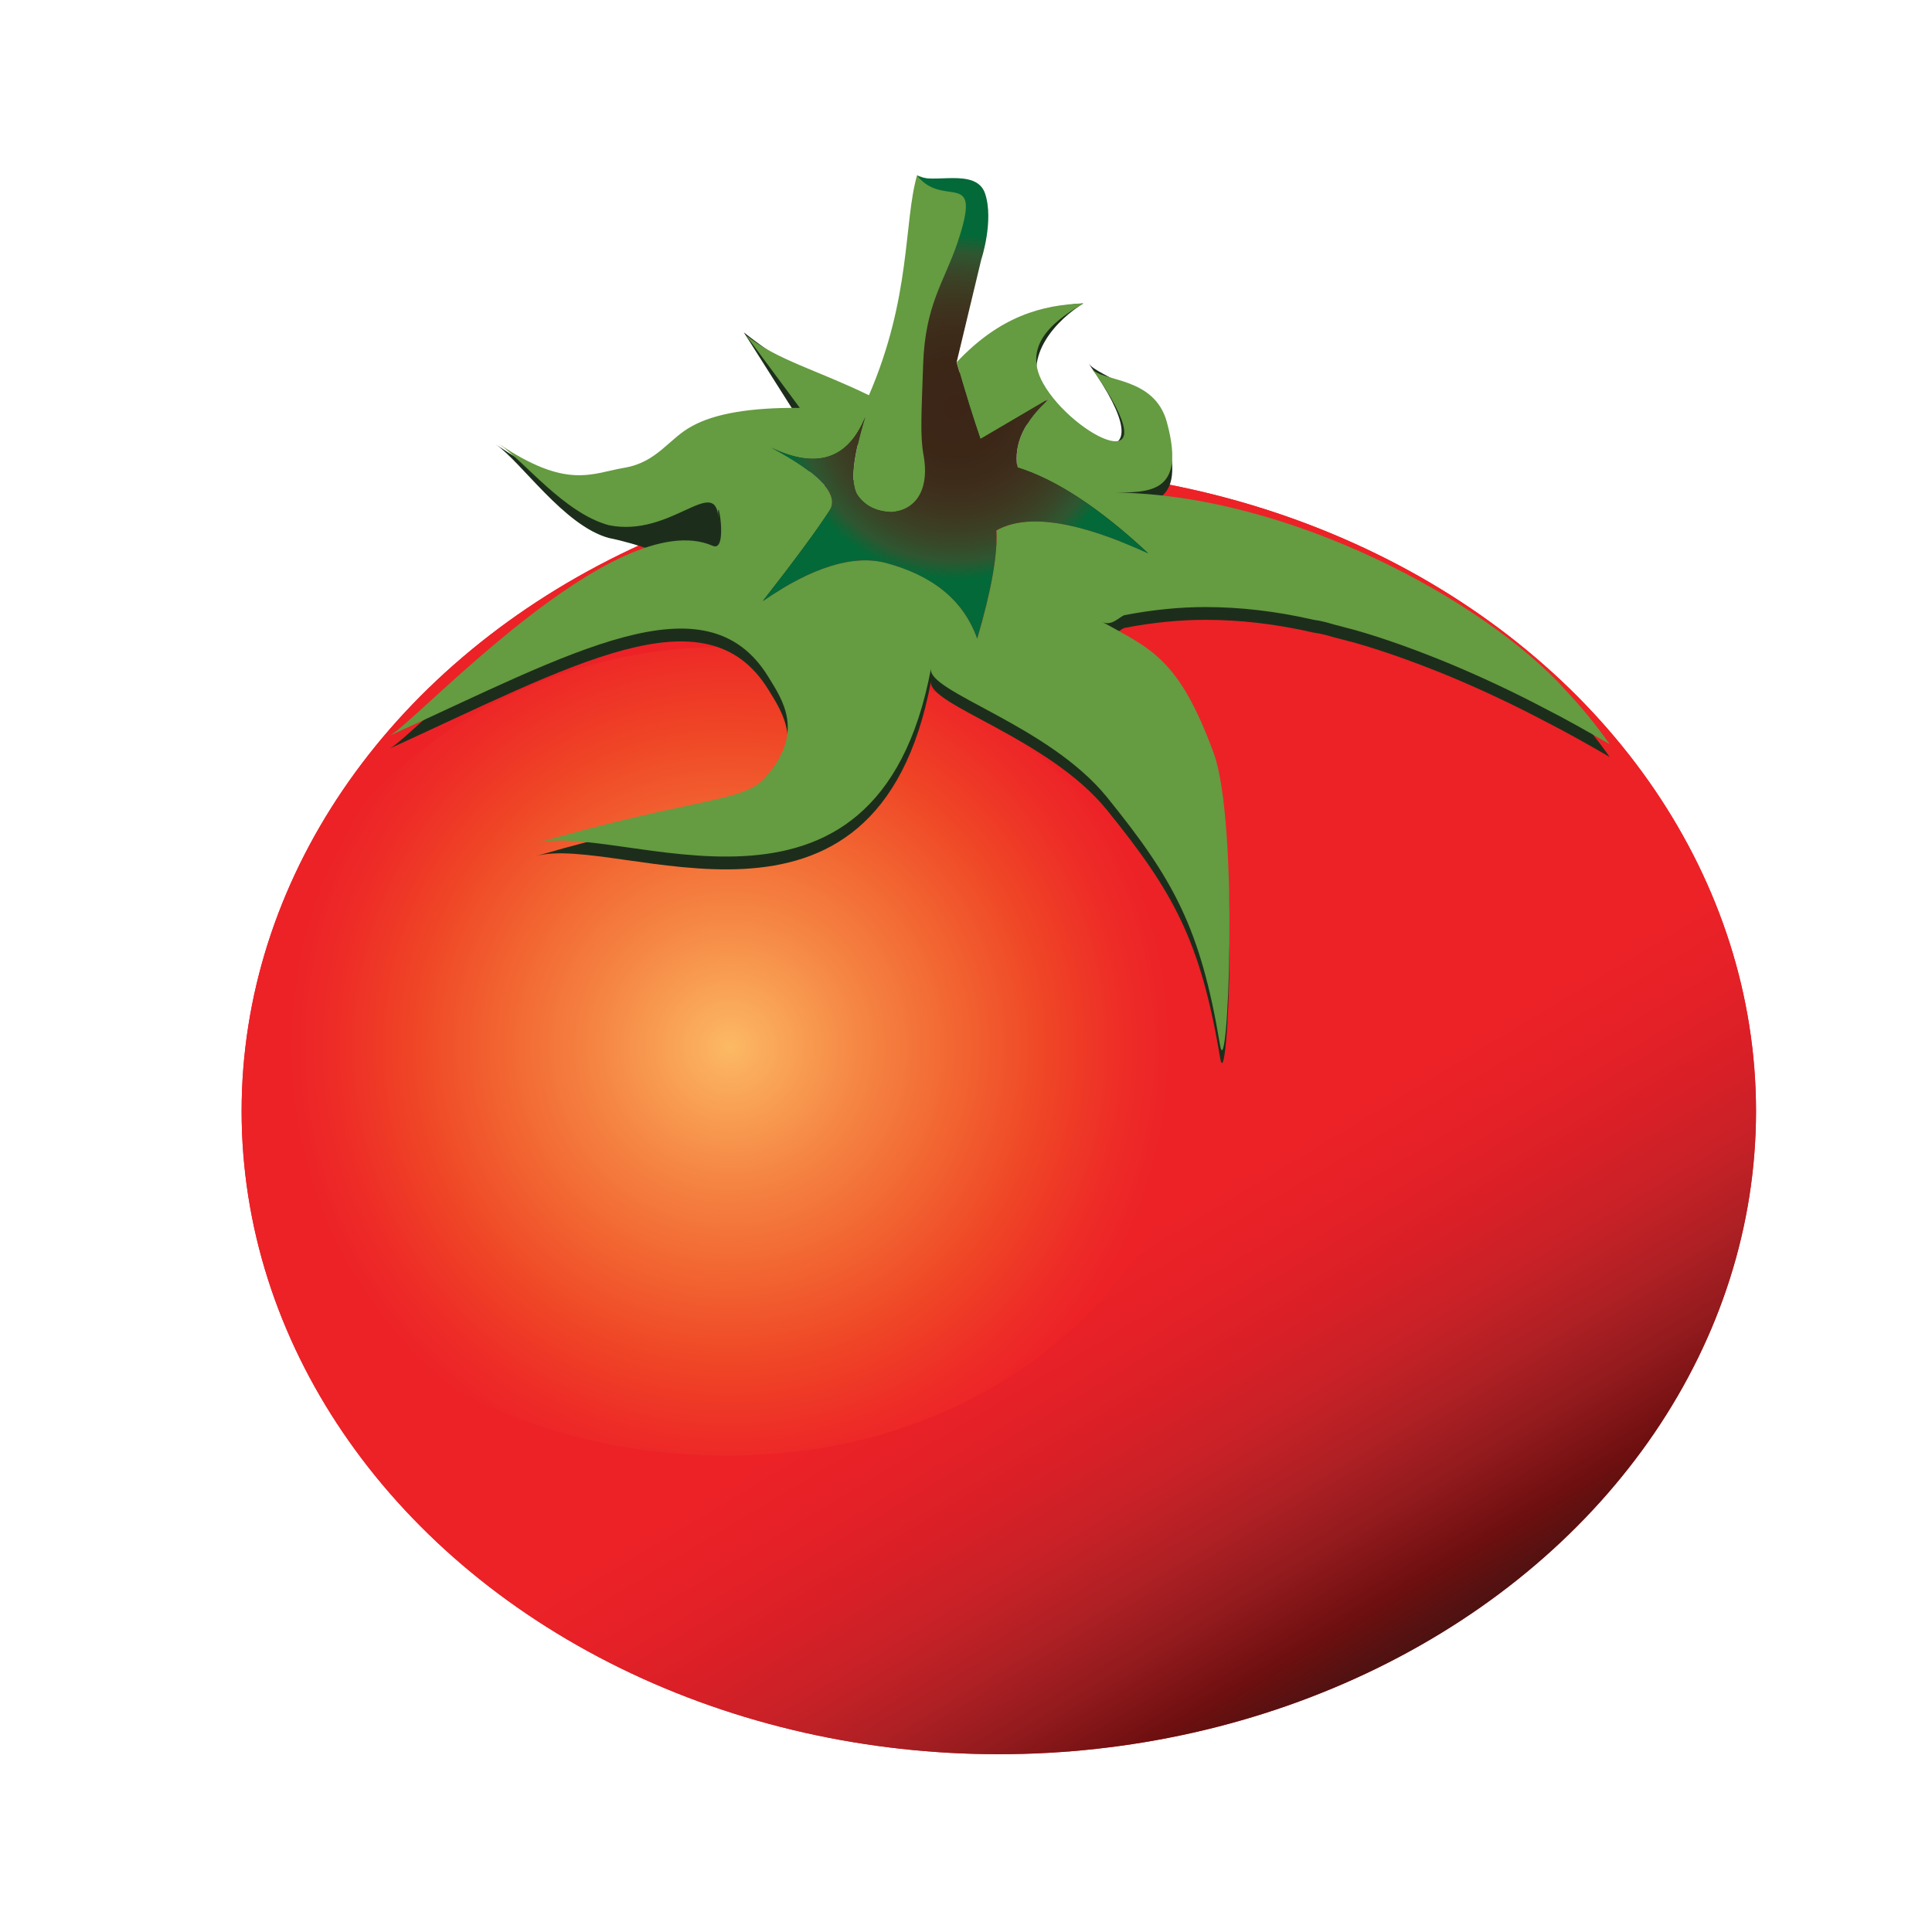 <?xml version="1.0" encoding="utf-8"?>
<!-- Generator: Adobe Illustrator 16.0.0, SVG Export Plug-In . SVG Version: 6.00 Build 0)  -->
<!DOCTYPE svg PUBLIC "-//W3C//DTD SVG 1.1//EN" "http://www.w3.org/Graphics/SVG/1.1/DTD/svg11.dtd">
<svg version="1.1" id="Layer_1" xmlns="http://www.w3.org/2000/svg" xmlns:xlink="http://www.w3.org/1999/xlink" x="0px" y="0px"
	 width="80px" height="80px" viewBox="0 0 80 80" enable-background="new 0 0 80 80" xml:space="preserve">
<g>
	<g>
		<ellipse fill="#EC2227" cx="41.359" cy="46.012" rx="31.354" ry="26.626"/>
		
			<linearGradient id="SVGID_1_" gradientUnits="userSpaceOnUse" x1="274.458" y1="-246.044" x2="303.259" y2="-293.978" gradientTransform="matrix(1 0 0 -1 -247.5 -224)">
			<stop  offset="0.632" style="stop-color:#EC2227"/>
			<stop  offset="0.689" style="stop-color:#E52127"/>
			<stop  offset="0.744" style="stop-color:#DA1F27"/>
			<stop  offset="0.798" style="stop-color:#C82127"/>
			<stop  offset="0.851" style="stop-color:#AF2024"/>
			<stop  offset="0.904" style="stop-color:#911A1D"/>
			<stop  offset="0.956" style="stop-color:#6F0F10"/>
			<stop  offset="1" style="stop-color:#4C1211"/>
		</linearGradient>
		<ellipse fill="url(#SVGID_1_)" cx="41.359" cy="46.012" rx="31.354" ry="26.626"/>
		
			<radialGradient id="SVGID_2_" cx="587.532" cy="-620.792" r="31.826" gradientTransform="matrix(0.573 0 0 -0.575 -306.435 -313.608)" gradientUnits="userSpaceOnUse">
			<stop  offset="0" style="stop-color:#FCBA64"/>
			<stop  offset="0.051" style="stop-color:#FBB05F"/>
			<stop  offset="0.297" style="stop-color:#F58643"/>
			<stop  offset="0.523" style="stop-color:#F26431"/>
			<stop  offset="0.723" style="stop-color:#EF4526"/>
			<stop  offset="0.889" style="stop-color:#EE2D27"/>
			<stop  offset="1" style="stop-color:#EC2227"/>
		</radialGradient>
		<path fill="url(#SVGID_2_)" d="M49.586,43.901c0,8.576-8.129,16.371-19.449,16.371s-19.868-7.164-19.868-15.74
			s8.338-17.738,19.658-17.738C41.246,26.792,49.586,35.324,49.586,43.901z"/>
	</g>
	<g>
		<path fill="#1C2E1B" d="M48.318,18.008c-0.52-1.916-2.846-2.4-3.244-2.96c3.484,4.922-0.641,3.572-1.883,1.35
			c-0.934-1.674,0.66-3.222,1.664-3.832c-1.701,0.064-3.441,1.053-5.241,2.967c0.368,1.283,0.696,2.334,0.986,3.176l2.864-1.683
			c-1.043,0.927-1.49,1.872-1.334,2.86c1.564,0.484,3.381,1.662,5.414,3.554c-2.939-1.346-5.029-1.661-6.287-0.945
			c0.059,1.01-0.211,2.502-0.791,4.479c-0.561-1.578-1.818-2.607-3.772-3.132c-1.354-0.358-3.056,0.168-5.105,1.576
			c1.334-1.704,2.244-2.944,2.748-3.722c0.445-0.652-0.349-1.536-2.398-2.629c1.876,0.904,3.172,0.484,3.888-1.262
			c-0.521,1.704-0.619,2.796-0.31,3.238c0.31,0.441,0.774,0.672,1.412,0.693c1.14-0.125,1.662-0.819,1.605-2.104
			c-0.252-0.568-0.292-1.85-0.136-3.848c0.154-2.019,0.639-3.744,1.45-5.194c0.792-1.452,1.499-0.578,0.376-2.008l-2.25-0.79
			c-0.56,1.958-0.232,5.025-1.992,9.105c-2.166-1.052-3.888-2.102-5.182-3.134l2.32,3.66c-2.032-0.02-3.521,0.232-4.469,0.756
			c-0.947,0.504-1.43,1.488-2.784,1.718c-1.374,0.23-2.5,0.418-5.344-1.498c1.052,0.708,2.83,3.372,4.687,3.877
			c2.571,0.525,4.452,1.878,4.594,0.649c-0.145,1.252,0.392,0.506-0.288,0.208c-4.044-1.768-12.392,7.414-13.4,7.872
			c7.542-3.436,13.122-6.654,15.704-2.442c0.576,0.94,1.536,2.297-0.144,4.177c-0.914,1.021-2.956,0.821-9.506,2.714
			c3.41-0.984,14.116,4.802,16.382-7.244c-0.182,0.968,4.85,2.326,7.287,5.334c2.742,3.388,3.873,5.404,4.68,10.242
			c0.328,1.973,0.805-9.168-0.266-12.08c-1.43-3.886-2.559-4.29-4.623-5.43c0.389,0.214,0.732-0.211,0.928-0.274
			c1.199-0.232,2.322-0.336,3.346-0.336h0.021c1.414,0,2.9,0.168,4.467,0.528c0.078,0.02,0.154,0.02,0.252,0.041l0.273,0.064
			c0.209,0.064,0.441,0.126,0.695,0.188l0.48,0.126c1.258,0.357,2.594,0.842,3.967,1.407c1.256,0.526,2.57,1.137,3.926,1.853
			c0.869,0.441,1.76,0.945,2.668,1.472c-0.561-0.8-1.18-1.558-1.857-2.271c-0.098-0.106-0.211-0.232-0.309-0.336
			c-3.633-3.723-11.801-7.988-18.969-7.811C47.277,20.884,49.207,21.273,48.318,18.008z"/>
		<path fill="#659B41" d="M48.318,17.481c-0.52-1.916-2.709-1.657-3.105-2.218c3.482,4.92-0.779,2.828-2.021,0.606
			c-0.938-1.674,0.656-2.696,1.664-3.307c-1.703,0.064-3.445,0.526-5.243,2.438c0.368,1.282,0.696,2.334,0.986,3.176l2.864-1.682
			c-1.045,0.926-1.49,1.872-1.334,2.859c1.566,0.484,3.383,1.662,5.414,3.555c-2.941-1.347-5.027-1.662-6.285-0.946
			c0.057,1.01-0.213,2.502-0.793,4.479c-0.561-1.577-1.818-2.607-3.772-3.132c-1.354-0.357-3.056,0.168-5.105,1.576
			c1.334-1.704,2.244-2.944,2.748-3.722c0.445-0.652-0.349-1.536-2.398-2.628c1.876,0.903,3.172,0.483,3.888-1.263
			c-0.521,1.704-0.619,2.796-0.31,3.238s0.774,0.672,1.412,0.694c1.14-0.126,1.662-0.82,1.605-2.104
			c-0.252-0.567-0.292-1.85-0.136-3.848c0.154-2.021,0.638-3.744,1.45-5.196c0.792-1.452,1.497-0.578,0.376-2.008l-2.25-0.788
			c-0.56,1.958-0.232,5.026-1.992,9.106c-2.166-1.053-3.792-1.45-5.088-2.48l2.226,3.004c-2.031-0.02-3.52,0.232-4.468,0.758
			c-0.947,0.505-1.43,1.486-2.784,1.719c-1.374,0.231-2.38,0.92-5.224-0.996c1.052,0.708,2.708,2.87,4.566,3.376
			c2.571,0.525,4.392-2.092,4.54-0.311c-0.104-1.256,0.447,1.464-0.234,1.166c-4.044-1.768-12.392,7.414-13.4,7.872
			c7.542-3.436,13.122-6.656,15.704-2.441c0.576,0.939,1.536,2.296-0.144,4.176c-0.914,1.021-2.956,0.822-9.506,2.714
			c3.409-0.984,14.115,4.802,16.382-7.244c-0.183,0.968,4.85,2.324,7.289,5.334c2.742,3.386,3.871,5.404,4.676,10.241
			c0.328,1.973,0.807-9.167-0.262-12.079c-1.432-3.886-2.559-4.29-4.625-5.43c0.387,0.214,0.734-0.21,0.928-0.272
			c1.201-0.231,2.322-0.336,3.346-0.336h0.02c1.414,0,2.902,0.168,4.469,0.526c0.078,0.02,0.154,0.02,0.252,0.042l0.271,0.063
			c0.211,0.064,0.445,0.126,0.695,0.19l0.484,0.126c1.258,0.358,2.59,0.842,3.965,1.41c1.256,0.525,2.57,1.136,3.926,1.85
			c0.871,0.442,1.76,0.946,2.668,1.472c-0.559-0.798-1.18-1.556-1.857-2.27c-0.096-0.106-0.209-0.232-0.309-0.336
			c-3.635-3.722-11.799-7.988-18.971-7.811C47.277,20.355,49.207,20.748,48.318,17.481z"/>
		
			<radialGradient id="SVGID_3_" cx="287.062" cy="-240.853" r="8.821" gradientTransform="matrix(1 0 0 -1 -247.5 -224)" gradientUnits="userSpaceOnUse">
			<stop  offset="0" style="stop-color:#3C2517"/>
			<stop  offset="0.231" style="stop-color:#3C2717"/>
			<stop  offset="0.38" style="stop-color:#3E2D1B"/>
			<stop  offset="0.506" style="stop-color:#3E3720"/>
			<stop  offset="0.62" style="stop-color:#3A4427"/>
			<stop  offset="0.724" style="stop-color:#2F5630"/>
			<stop  offset="0.808" style="stop-color:#046938"/>
		</radialGradient>
		<path fill="url(#SVGID_3_)" d="M40.793,8.021c-0.368-1.115-2.244-0.357-2.824-0.758c1.122,1.43,2.758-0.406,1.668,2.816
			c-0.532,1.576-1.332,2.538-1.412,5.02c-0.066,2.004-0.132,2.926,0.016,3.74c0.232,1.264-0.176,2.24-1.315,2.368
			c-0.638-0.022-1.103-0.252-1.412-0.694s-0.212-1.536,0.31-3.238c-0.716,1.746-2.012,2.166-3.888,1.263
			c2.05,1.094,2.844,1.976,2.398,2.628c-0.505,0.777-1.412,2.018-2.748,3.722c2.05-1.408,3.752-1.934,5.105-1.576
			c1.954,0.526,3.21,1.557,3.772,3.132c0.58-1.976,0.852-3.47,0.791-4.479c1.258-0.714,3.348-0.4,6.287,0.946
			c-2.033-1.893-3.85-3.07-5.414-3.555c-0.156-0.987,0.291-1.934,1.334-2.859l-2.864,1.682c-0.29-0.84-0.618-1.894-0.986-3.176
			l1.024-4.269C40.639,10.735,41.16,9.136,40.793,8.021z"/>
	</g>
</g>
</svg>
